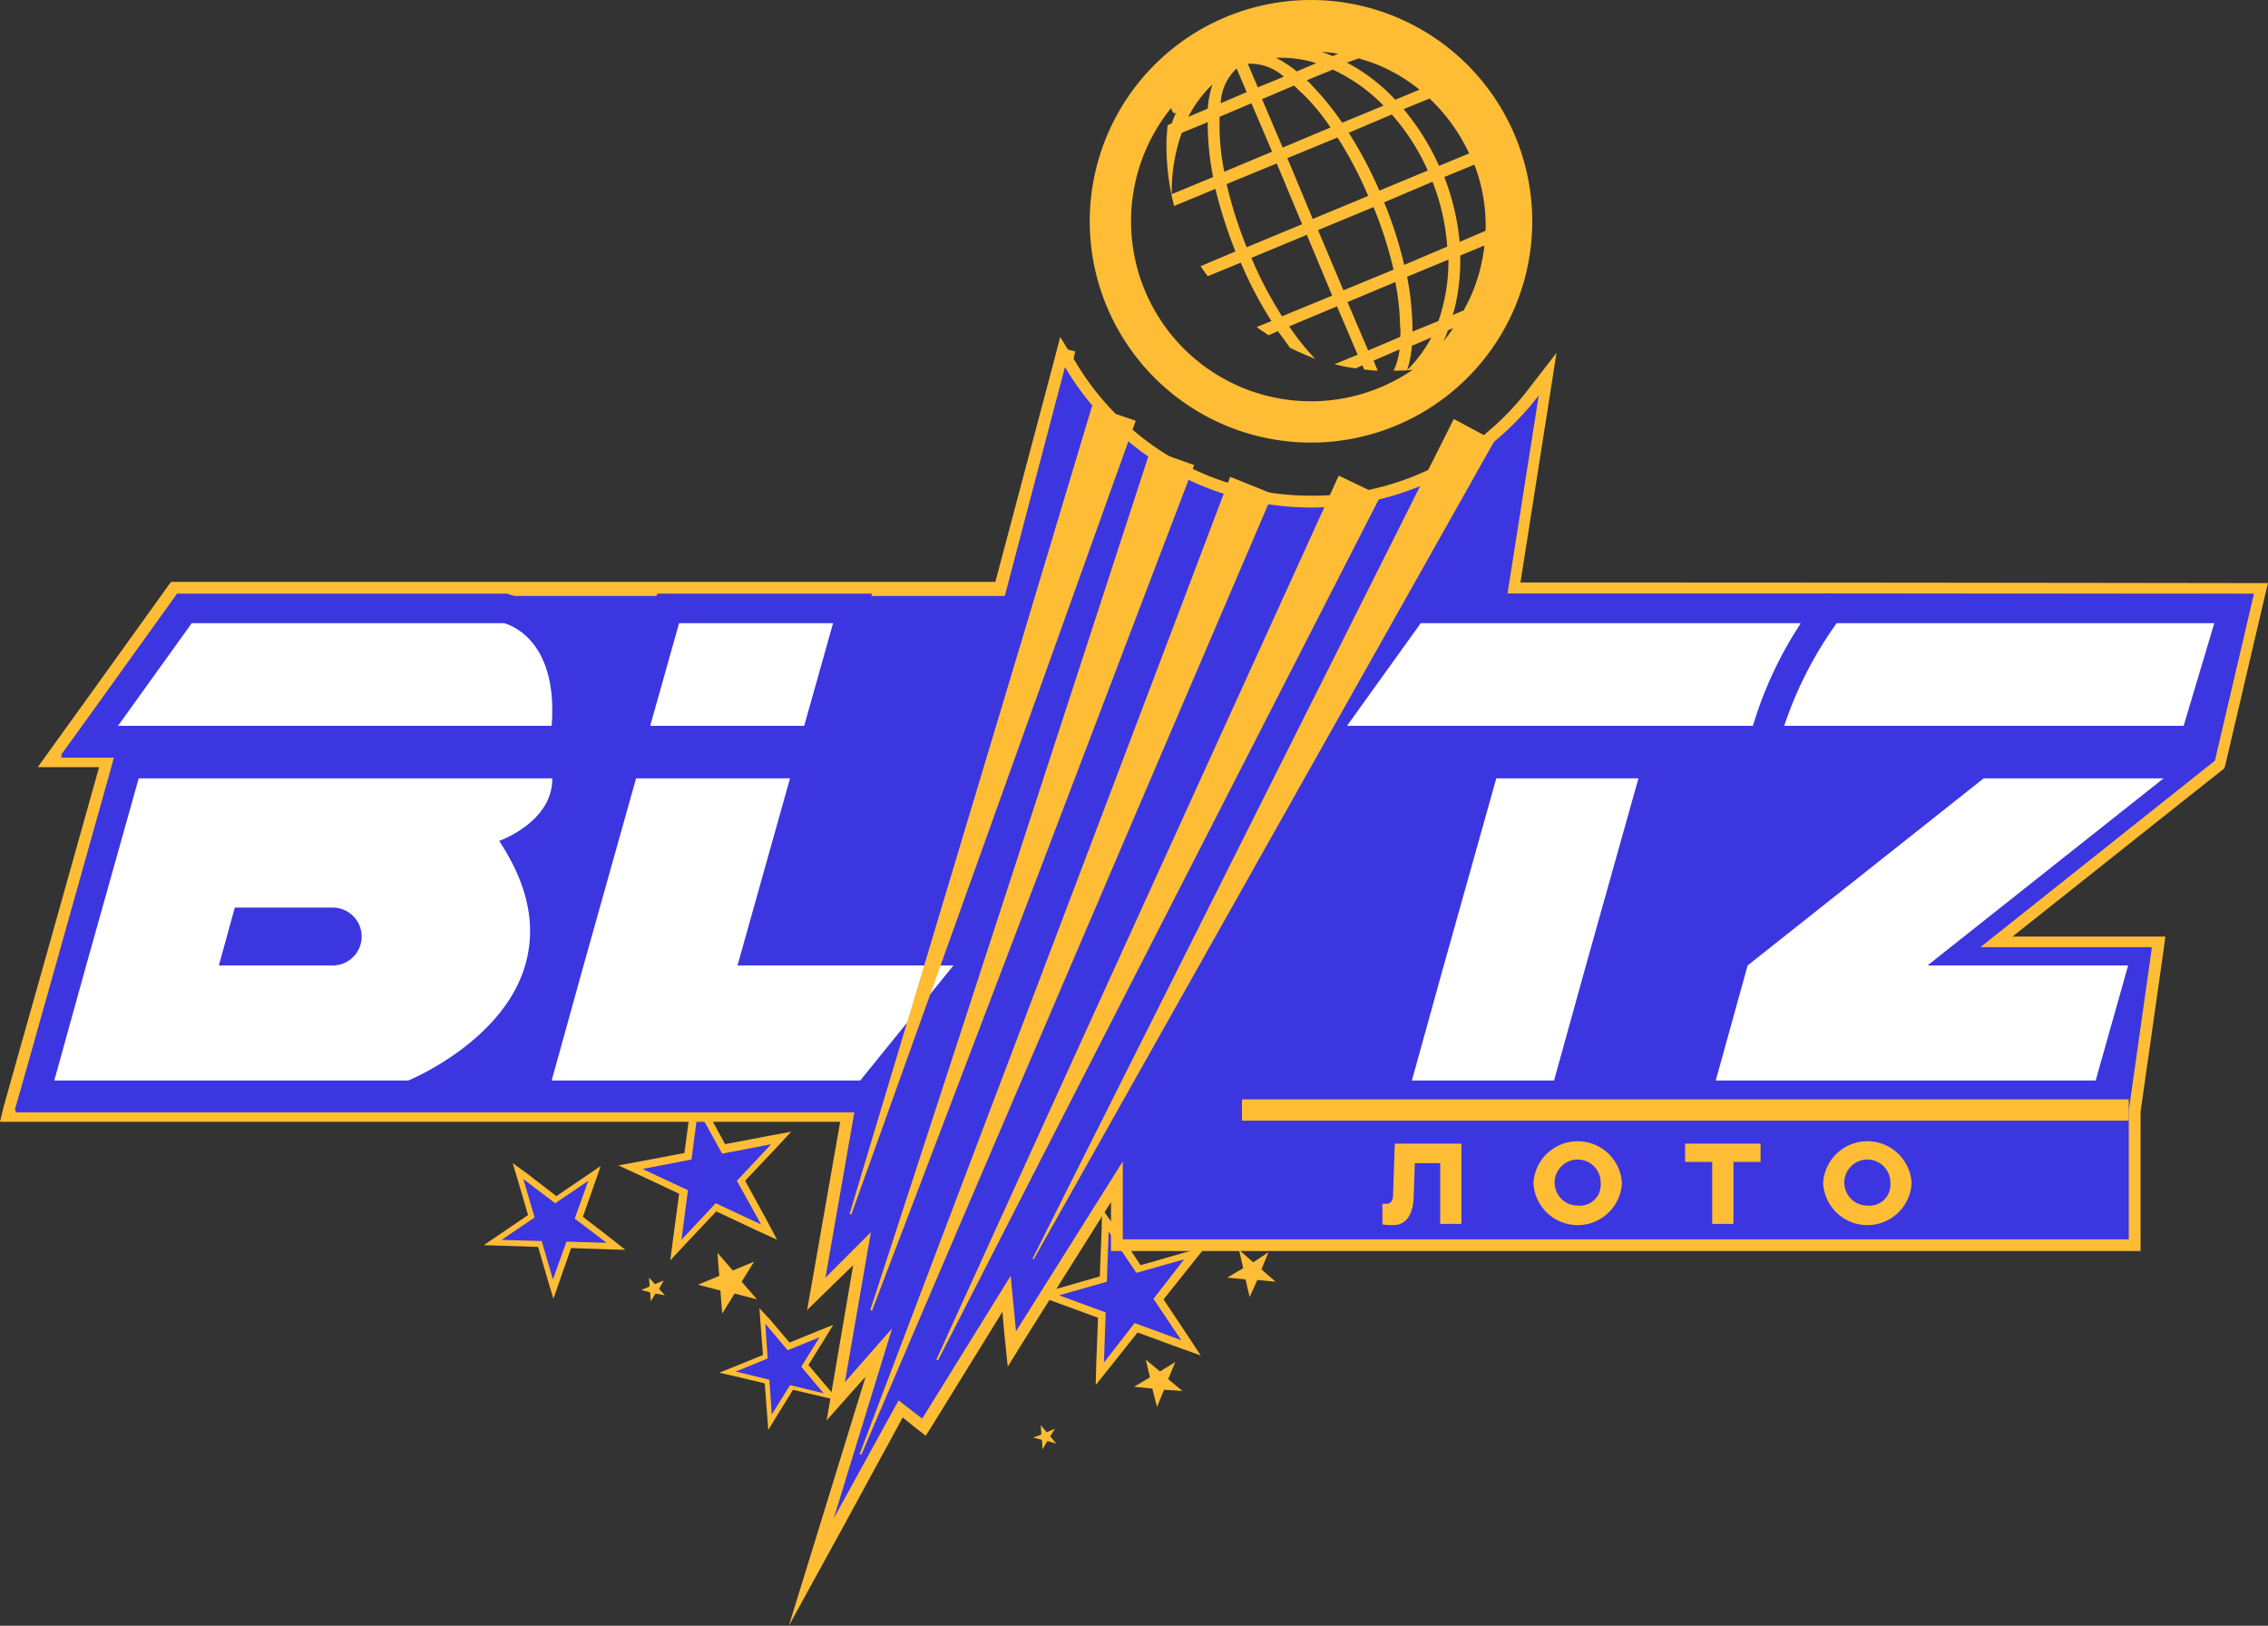 <svg id="Group_54" data-name="Group 54" xmlns="http://www.w3.org/2000/svg" viewBox="0 0 213.275 152.854">
  <rect x="0" y="0" width="213.275" height="152.854" fill="#333333" stroke="none"/>
  <defs>
    <style>
      .cls-1 {
        fill: #3b36e0;
      }

      .cls-2 {
        fill: #febd35;
      }

      .cls-3 {
        fill: #fff;
      }

      .cls-4, .cls-5, .cls-6, .cls-7 {
        fill: none;
      }

      .cls-4 {
        stroke: #5773ff;
        stroke-width: 5px;
      }

      .cls-4, .cls-5, .cls-6 {
        stroke-miterlimit: 10;
      }

      .cls-5, .cls-6 {
        stroke: #febd35;
      }

      .cls-5 {
        stroke-width: 2px;
      }

      .cls-6 {
        stroke-width: 1.195px;
      }
    </style>
  </defs>
  <g id="Group_36" data-name="Group 36" transform="translate(58.146 102.143)">
    <path id="Path_117" data-name="Path 117" class="cls-1" d="M111.893,194.922l-4.993-2.33,5.382-1L113,186.1l2.663,4.827,5.382-1-3.773,3.995,2.663,4.827-4.993-2.33-3.773,3.995Z" transform="translate(-105.735 -184.99)"/>
    <path id="Path_118" data-name="Path 118" class="cls-2" d="M112.29,186.319l2.275,4.106,4.605-.888-3.218,3.44,2.275,4.106-4.272-2-3.218,3.44.61-4.661-4.272-2,4.605-.888.61-4.661m-.444-2.219-.277,2.108-.555,4.161-4.106.777-2.108.388,1.942.888,3.773,1.775-.555,4.161-.277,2.108,1.443-1.554,2.885-3.052,3.773,1.775,1.942.888-1-1.886-2-3.662,2.885-3.052,1.443-1.553-2.108.388-4.106.777-2-3.662-1-1.775Z" transform="translate(-104.8 -184.1)"/>
  </g>
  <g id="Group_37" data-name="Group 37" transform="translate(67.633 123.005)">
    <path id="Path_119" data-name="Path 119" class="cls-1" d="M127.017,229.159l-3.717-.888,3.551-1.443L126.573,223l2.5,2.885,3.5-1.443-2,3.273,2.5,2.941-3.717-.943-2,3.273Z" transform="translate(-122.523 -222.279)"/>
    <path id="Path_120" data-name="Path 120" class="cls-2" d="M126.228,223.143l2.108,2.5,3-1.221-1.72,2.774,2.108,2.5-3.163-.777-1.72,2.774-.222-3.273-3.162-.777,3-1.221-.222-3.273m-.555-1.443.111,1.5.222,2.885-2.719,1.11-1.387.555,1.443.333,2.83.666.222,2.885.111,1.5.777-1.276,1.554-2.5,2.83.666,1.443.333-.943-1.11-1.886-2.219,1.554-2.5.777-1.276-1.387.555-2.719,1.11-1.886-2.219-.943-1Z" transform="translate(-121.9 -221.7)"/>
  </g>
  <g id="Group_38" data-name="Group 38" transform="translate(65.636 117.789)">
    <path id="Path_121" data-name="Path 121" class="cls-2" d="M120.131,212.3l1.443,1.664,2-.832-1.165,1.886,1.443,1.664-2.108-.555-1.165,1.886-.166-2.164L118.3,215.3l2-.832Z" transform="translate(-118.3 -212.3)"/>
  </g>
  <g id="Group_39" data-name="Group 39" transform="translate(60.309 120.12)">
    <path id="Path_122" data-name="Path 122" class="cls-2" d="M109.421,216.5l.555.61.832-.333-.444.777.555.61-.888-.166-.444.721-.055-.832-.832-.222.777-.333Z" transform="translate(-108.7 -216.5)"/>
  </g>
  <g id="Group_40" data-name="Group 40" transform="translate(97.316 113.684)">
    <path id="Path_123" data-name="Path 123" class="cls-1" d="M182.56,215.677l-5.16-1.886,5.271-1.5.222-5.493,3.052,4.55,5.326-1.5-3.384,4.328,3.052,4.605-5.16-1.886-3.44,4.328Z" transform="translate(-176.29 -205.746)"/>
    <path id="Path_124" data-name="Path 124" class="cls-2" d="M182.335,207.008l2.608,3.884,4.494-1.276-2.885,3.717,2.608,3.884-4.383-1.609-2.885,3.717.166-4.716L177.675,213l4.494-1.276.166-4.716m-.61-2.108-.055,2.108-.166,4.217-4.05,1.165-2.053.555,2,.721,3.939,1.443-.166,4.217-.055,2.108,1.332-1.664,2.608-3.273,3.939,1.443,2,.721-1.165-1.775-2.33-3.5,2.608-3.273,1.332-1.664-2.053.555-4.05,1.165-2.33-3.5-1.276-1.775Z" transform="translate(-175.4 -204.9)"/>
  </g>
  <g id="Group_41" data-name="Group 41" transform="translate(97.15 133.99)">
    <path id="Path_125" data-name="Path 125" class="cls-2" d="M175.821,241.5l.555.666.777-.333-.444.721.555.666-.832-.222-.444.777-.055-.888-.832-.222.777-.277Z" transform="translate(-175.1 -241.5)"/>
  </g>
  <g id="Group_42" data-name="Group 42" transform="translate(106.637 127.832)">
    <path id="Path_126" data-name="Path 126" class="cls-2" d="M196.084,230.622l-.666,1.609,1.332,1.11-1.72-.111-.666,1.609-.444-1.72-1.72-.166,1.5-.888-.388-1.664,1.332,1.11Z" transform="translate(-192.2 -230.4)"/>
  </g>
  <g id="Group_43" data-name="Group 43" transform="translate(115.404 117.512)">
    <path id="Path_127" data-name="Path 127" class="cls-2" d="M211.884,212.022l-.666,1.609,1.332,1.165-1.72-.166-.721,1.609-.388-1.664-1.72-.166,1.5-.888-.388-1.72,1.332,1.165Z" transform="translate(-208 -211.8)"/>
  </g>
  <g id="Group_44" data-name="Group 44" transform="translate(0 31.681)">
    <path id="Path_128" data-name="Path 128" class="cls-1" d="M83.192,153.576l-4.05,4.55,2.5-14.314-4.272,4.272,2.885-16.589H1.3l4.217-15.036,5.1-18.254H5.184L16.946,81.893H94.677L100.558,59.7l.666,1.165a26.37,26.37,0,0,0,43.609,2.608l1.332-1.72L143,81.893h11.263c23.636,0,58.312.055,58.312.055h.721l-3.884,16.534-3.884,3.107-17.2,13.649h15.313l-2.219,15.868V143.7H105.607v-5.992l-9.876,15.7-.5-5.215-7.768,12.539-2.219-1.72-8.378,15.313ZM12.951,94.266l.111-.333-.277.333Z" transform="translate(-0.579 -58.257)"/>
    <path id="Path_129" data-name="Path 129" class="cls-2" d="M100.146,59.93A26.942,26.942,0,0,0,144.7,62.593l-2.941,18.642h11.818c23.636,0,58.368.055,58.368.055l-3.662,15.646-3.773,3-18.42,14.647h16.256l-2.164,15.258v12.1h-94.6v-7.324L95.541,150.588l-.5-5.215L86.719,158.8l-2.219-1.72-6.1,11.1,5.493-17.865-4.439,5.049,2.441-14.093-4.272,4.272L80.339,130H1.443l1-3.551,3-10.819,4.938-17.588.388-1.387H5.715l3.163-4.383,6.935-9.654.832-1.165H94.487l5.659-21.527M11.1,93.663h1.664l1.276-3.995L11.1,93.663M99.7,57.1l-.666,2.552L93.6,80.125H16.09l-.333.444-.832,1.165L7.989,91.388,4.827,95.771,3.551,97.547h5.77L4.383,115.135,1.332,125.954l-1,3.551L0,130.892H79.007l-2.5,14.259-.61,3.44,2.5-2.441,1.831-1.775L78.4,155.082l-.666,3.884,2.608-2.941,1.054-1.165L77.4,167.843,74.18,178.274l5.271-9.6,5.437-9.987,1.165.943,1,.777.666-1.054,6.547-10.6.166,1.942.333,3.218,1.72-2.774,7.989-12.705v4.605h96.817V129.949l2.164-15.2.166-1.276h-14.37l15.923-12.65,3.717-2.941.277-.222.111-.388,3.662-15.646.333-1.387h-1.387c-.333,0-35.009-.055-58.368-.055H142.978L145.7,62.87l.666-4.272-2.663,3.44a25.52,25.52,0,0,1-20.418,9.987,25.8,25.8,0,0,1-22.193-12.65L99.7,57.1Z" transform="translate(0 -57.1)"/>
  </g>
  <path id="Path_130" data-name="Path 130" class="cls-3" d="M223.4,115.528l8.933-12.428H270.5l-.333,1.664a33.41,33.41,0,0,1-4.439,10.1l-.388.666Z" transform="translate(-99.452 -45.898)"/>
  <path id="Path_131" data-name="Path 131" class="cls-1" d="M266.559,103.374a32.812,32.812,0,0,1-4.272,9.654H223.893l6.935-9.654Zm3.384-2.774H229.33l-.832,1.165-6.935,9.654L218.4,115.8h45.385l.832-1.276a35.886,35.886,0,0,0,4.661-10.6l.666-3.329Z" transform="translate(-97.226 -44.785)"/>
  <path id="Path_132" data-name="Path 132" class="cls-3" d="M236,160.581l3.5-12.595,5.215-18.587h16.256l-5.437,19.363-3.273,11.818Z" transform="translate(-105.061 -57.606)"/>
  <path id="Path_133" data-name="Path 133" class="cls-1" d="M257.623,129.674l-4.938,17.588-3,10.819H236.317l3-10.819,4.938-17.588Zm3.662-2.774H242.143l-.555,2.053-4.938,17.588L233.6,157.36l-1,3.5h19.141l.555-2.053,3-10.819L260.23,130.4l1.054-3.5Z" transform="translate(-103.548 -56.493)"/>
  <path id="Path_134" data-name="Path 134" class="cls-3" d="M107,115.528l3.5-12.428h17.311l-3.44,12.428Z" transform="translate(-47.634 -45.898)"/>
  <path id="Path_135" data-name="Path 135" class="cls-1" d="M124.506,103.374l-2.719,9.654H107.306l2.719-9.654Zm3.662-2.774h-20.2l-.555,2.053-2.719,9.654-1,3.5h20.251l.555-2.053,2.663-9.6,1-3.551Z" transform="translate(-46.165 -44.785)"/>
  <path id="Path_136" data-name="Path 136" class="cls-3" d="M90.2,160.581l3.551-12.595L98.966,129.4h17.311l-4.938,17.588h21.416l-11.041,13.593Z" transform="translate(-40.155 -57.606)"/>
  <path id="Path_137" data-name="Path 137" class="cls-1" d="M112.932,129.674l-4.938,17.588H128.3l-8.766,10.819H90.517l3-10.819,4.938-17.588Zm3.662-2.774H96.343l-.555,2.053L90.85,146.541,87.8,157.36l-1,3.5h34.011l.832-1.054,8.766-10.819,3.662-4.494H111.6L115.54,130.4l1.054-3.5Z" transform="translate(-38.641 -56.493)"/>
  <line id="Line_2" data-name="Line 2" class="cls-4" x1="0.555" transform="translate(4.55 101.588)"/>
  <path id="Path_138" data-name="Path 138" class="cls-3" d="M299,115.484l.555-1.831a39.418,39.418,0,0,1,5.16-10.1l.444-.555h38.006l-3.717,12.428H299Z" transform="translate(-133.107 -45.853)"/>
  <path id="Path_139" data-name="Path 139" class="cls-1" d="M339.775,103.374l-2.885,9.654H299.328a36.194,36.194,0,0,1,4.938-9.654Zm3.717-2.774H302.935l-.832,1.054a36.569,36.569,0,0,0-5.437,10.486l-1.165,3.606h43.387l.61-2,2.885-9.654,1.11-3.5Z" transform="translate(-131.549 -44.785)"/>
  <path id="Path_140" data-name="Path 140" class="cls-3" d="M288.8,160.472l3.44-12.151L314.821,130.4h19.585l-22.138,17.588H329.8l-3.5,12.484Z" transform="translate(-128.567 -58.051)"/>
  <path id="Path_141" data-name="Path 141" class="cls-1" d="M331.131,130.564l-22.193,17.588H327.8l-3.052,10.819H289.019l3-10.819,22.193-17.588ZM335.9,128.9H313.654l-.444.333-22.193,17.588-.444.333-.166.5-3,10.819-.61,2.108h39.226l.333-1.221,3.052-10.819.61-2.108H313.709l18.42-14.647L335.9,128.9Z" transform="translate(-127.676 -57.383)"/>
  <path id="Path_142" data-name="Path 142" class="cls-3" d="M5.9,160.581l3.5-12.595L14.611,129.4H55.89v1.387c.055,3.44-2.608,5.493-4.383,6.491,2.275,3.995,2.885,7.879,1.775,11.485-2.275,7.768-11.374,11.54-11.762,11.707l-.277.111Zm28.019-13.593a1.332,1.332,0,1,0,0-2.663h-8.1l-.721,2.608h8.822Z" transform="translate(-2.627 -57.606)"/>
  <path id="Path_143" data-name="Path 143" class="cls-1" d="M53.045,129.674c.055,4.106-4.993,5.881-4.993,5.881,3.052,4.605,3.384,8.489,2.441,11.707-2.108,7.213-10.986,10.819-10.986,10.819H6.217l3-10.819,4.938-17.588H53.045ZM21.7,147.262H32.35a2.719,2.719,0,1,0,0-5.437H23.195l-1.5,5.437ZM55.819,126.9H12.043l-.555,2.053L6.55,146.541,3.5,157.36l-1,3.5H40.006l.5-.222c.388-.166,10.1-4.217,12.595-12.595a15.324,15.324,0,0,0-1.276-11.374,8.517,8.517,0,0,0,3.939-7.046l.055-2.719Z" transform="translate(-1.113 -56.493)"/>
  <path id="Path_144" data-name="Path 144" class="cls-3" d="M15.2,115.528,24.133,103.1H54.315l.166.055c.277.055,6.325,1.5,5.6,11.1l-.111,1.276Z" transform="translate(-6.767 -45.898)"/>
  <path id="Path_145" data-name="Path 145" class="cls-1" d="M51.967,103.374s5.16,1.11,4.494,9.654H15.682l6.935-9.654ZM52.3,100.6H21.23l-.832,1.165-6.935,9.654L10.3,115.8H59.014l.222-2.552c.832-10.819-6.38-12.484-6.658-12.539L52.3,100.6Z" transform="translate(-4.585 -44.785)"/>
  <line id="Line_3" data-name="Line 3" class="cls-5" x1="83.39" transform="translate(116.791 104.363)"/>
  <g id="Group_45" data-name="Group 45" transform="translate(129.996 107.303)">
    <path id="Path_146" data-name="Path 146" class="cls-2" d="M235.465,193.8h6.27v7.546h-2v-5.715h-2.386l-.111,3.273c-.055,1.387-.61,2.552-1.886,2.552a7.073,7.073,0,0,1-1.054-.055v-1.942h.388c.333,0,.555-.222.61-.666Z" transform="translate(-234.3 -193.578)"/>
    <path id="Path_147" data-name="Path 147" class="cls-2" d="M259.9,197.339a4.167,4.167,0,0,1,8.322,0h-2a2.165,2.165,0,1,0-2.164,2.108,1.969,1.969,0,0,0,2.164-2.108h2a4.167,4.167,0,0,1-8.322,0Z" transform="translate(-245.696 -193.4)"/>
    <path id="Path_148" data-name="Path 148" class="cls-2" d="M285.6,193.8h7.1v1.72H290.15v5.826h-2V195.52H285.6Z" transform="translate(-257.137 -193.578)"/>
    <path id="Path_149" data-name="Path 149" class="cls-2" d="M309,197.339a4.167,4.167,0,0,1,8.322,0h-2a2.165,2.165,0,1,0-2.164,2.108,1.969,1.969,0,0,0,2.164-2.108h2a4.167,4.167,0,0,1-8.322,0Z" transform="translate(-267.555 -193.4)"/>
  </g>
  <g id="Group_46" data-name="Group 46" transform="translate(102.476)">
    <path id="Path_150" data-name="Path 150" class="cls-2" d="M205.506,3.884a16.922,16.922,0,1,1-16.922,16.922A16.918,16.918,0,0,1,205.506,3.884m0-3.884a20.806,20.806,0,1,0,20.806,20.806A20.814,20.814,0,0,0,205.506,0Z" transform="translate(-184.7)"/>
  </g>
  <line id="Line_4" data-name="Line 4" class="cls-6" x1="0.222" y2="1.11" transform="translate(144.643 36.064)"/>
  <line id="Line_5" data-name="Line 5" class="cls-6" x1="0.388" y2="1.609" transform="translate(100.146 32.901)"/>
  <g id="Group_47" data-name="Group 47" transform="translate(79.895 38.172)">
    <path id="Path_151" data-name="Path 151" class="cls-2" d="M144,144.756,166.8,68.8l4.106,1.387-26.743,74.624Z" transform="translate(-144 -68.8)"/>
  </g>
  <g id="Group_48" data-name="Group 48" transform="translate(81.837 42.278)">
    <path id="Path_152" data-name="Path 152" class="cls-2" d="M147.5,157.093,173.854,76.2l4.106,1.443-30.293,79.506Z" transform="translate(-147.5 -76.2)"/>
  </g>
  <g id="Group_49" data-name="Group 49" transform="translate(80.838 44.83)">
    <path id="Path_153" data-name="Path 153" class="cls-2" d="M145.7,172.679,180.543,80.8l3.995,1.609-38.671,90.326Z" transform="translate(-145.7 -80.8)"/>
  </g>
  <g id="Group_50" data-name="Group 50" transform="translate(88.051 44.719)">
    <path id="Path_154" data-name="Path 154" class="cls-2" d="M158.7,163.713,196.539,80.6l3.939,1.886-41.612,81.282Z" transform="translate(-158.7 -80.6)"/>
  </g>
  <g id="Group_51" data-name="Group 51" transform="translate(97.094 39.393)">
    <path id="Path_155" data-name="Path 155" class="cls-2" d="M175,149.952,214.615,71l3.828,2.053-43.332,76.954Z" transform="translate(-175 -71)"/>
  </g>
  <g id="Group_52" data-name="Group 52" transform="translate(45.496 109.356)">
    <path id="Path_156" data-name="Path 156" class="cls-1" d="M87.939,205.28l-4.439-.111,3.662-2.5L85.886,198.4l3.551,2.719,3.606-2.5L91.6,202.783l3.5,2.719-4.439-.111-1.5,4.161Z" transform="translate(-82.668 -197.679)"/>
    <path id="Path_157" data-name="Path 157" class="cls-2" d="M85.717,198.6l3,2.275,3.107-2.108-1.276,3.551,3,2.275-3.773-.111-1.276,3.551-1.054-3.606-3.773-.111,3.107-2.108L85.717,198.6m-1-1.5.5,1.664.943,3.218-2.774,1.886L82,204.812l1.72.055,3.384.111.943,3.218.5,1.664.555-1.609,1.11-3.162,3.384.111,1.72.055L93.984,204.2l-2.663-2.053,1.11-3.163.555-1.609-1.387.943-2.774,1.886-2.663-2.053L84.719,197.1Z" transform="translate(-82 -197.1)"/>
  </g>
  <g id="Group_53" data-name="Group 53" transform="translate(109.689 3.669)">
    <path id="Path_158" data-name="Path 158" class="cls-2" d="M227.439,17.48a17.62,17.62,0,0,0-29.295-5.1c-.166.721.222,1.5.5,1.11a6.013,6.013,0,0,0-.444,1.054l-.388.166c-.055.444-.055.832-.111,1.276h0v.777a22.686,22.686,0,0,0,.721,5.548l3.884-1.609a42.422,42.422,0,0,0,1.886,5.881l-3.273,1.387c.222.333.444.666.666.943l3.107-1.276a36.574,36.574,0,0,0,2.885,5.493l-1.387.555c.333.277.721.5,1.11.777l.888-.388c.388.555.777,1.054,1.11,1.554.777.388,1.554.721,2.386,1.054a23.513,23.513,0,0,1-2.441-3.052l4.494-1.886,1.942,4.55-2.164.888a12.691,12.691,0,0,0,2,.388l.61-.277.166.388a9.9,9.9,0,0,0,1.276.111l-.388-.943,2.441-1.054a6.535,6.535,0,0,1-.555,2,17.078,17.078,0,0,0,3.773-.388,17.6,17.6,0,0,0,4.716-6.6A17.07,17.07,0,0,0,227.439,17.48Zm-25.411-6.6a9.191,9.191,0,0,0-.444,2.275l-1.831.777A11.535,11.535,0,0,1,202.028,10.878ZM198.2,21.2a16.36,16.36,0,0,1,.943-5.77l2.441-1v.61a27.76,27.76,0,0,0,.5,4.55Zm27.963-3.828-2.83,1.165A22.692,22.692,0,0,0,220,13.208l2.441-1A17.008,17.008,0,0,1,226.163,17.369Zm-13.038-2.441-4.494,1.886-1.942-4.55,3-1.276c.277.222.5.5.777.721A19.568,19.568,0,0,1,213.124,14.928ZM210.9,10.489l2.441-1a16.036,16.036,0,0,1,4.771,3.384l-3.884,1.609a27.59,27.59,0,0,0-2.885-3.551A3.347,3.347,0,0,0,210.9,10.489Zm2.885,5.382a36.574,36.574,0,0,1,2.885,5.493l-5.215,2.164-2.386-5.715Zm1.054-.444,4.05-1.72a20.442,20.442,0,0,1,3.384,5.271l-4.55,1.886A38.782,38.782,0,0,0,214.844,15.427Zm.943-6.991c.555.166,1.11.333,1.664.555a15.581,15.581,0,0,1,4.05,2.386l-2.275.943a17.247,17.247,0,0,0-4.05-3.218c-.166-.111-.333-.166-.5-.277Zm-1.942-.444-.5.222c-.388-.166-.721-.277-1.054-.388A14.76,14.76,0,0,1,213.845,7.993Zm-2.053.888-1.831.777a11.607,11.607,0,0,0-1.942-1.276A11.232,11.232,0,0,1,211.793,8.88Zm-3.052,1.276-2.441,1-.943-2.219A4.721,4.721,0,0,1,208.741,10.156ZM204.3,9.38l.943,2.219L202.8,12.653A4.781,4.781,0,0,1,204.3,9.38Zm-1.609,5.6V13.929l3-1.276,1.942,4.55-4.494,1.886A22.062,22.062,0,0,1,202.693,14.983Zm.666,5.271,4.716-1.942,2.386,5.715-5.215,2.164A40.469,40.469,0,0,1,203.359,20.254Zm5.215,12.428a36.574,36.574,0,0,1-2.885-5.493l5.215-2.164,2.386,5.715Zm3.384-8.1,5.215-2.164a37.885,37.885,0,0,1,1.886,5.881l-4.716,1.942Zm7.712,10.042-3,1.276-1.942-4.55,4.494-1.886a22.062,22.062,0,0,1,.444,4.106A3.354,3.354,0,0,1,219.671,34.624Zm-1.5-12.65,4.55-1.942a20.608,20.608,0,0,1,1.387,6.1l-4.05,1.72A37.887,37.887,0,0,0,218.173,21.974Zm2.164,15.757a9.191,9.191,0,0,0,.444-2.275l1.831-.777A12.51,12.51,0,0,1,220.337,37.731Zm2.941-4.605-2.441,1v-.61a27.76,27.76,0,0,0-.5-4.55l3.884-1.609A17.239,17.239,0,0,1,223.277,33.126Zm.444,1.942a6.014,6.014,0,0,0,.444-1.054l.5-.222C224.387,34.236,224.054,34.624,223.721,35.068Zm2.719-4.55c-.222.555-.5,1.054-.777,1.609l-1.054.444.166-.5a19.471,19.471,0,0,0,.555-5.1l2.275-.943A16.279,16.279,0,0,1,226.44,30.518Zm-1.165-4.827a22.653,22.653,0,0,0-1.443-6.1l2.83-1.165a16.112,16.112,0,0,1,1.054,6.214Z" transform="translate(-197.7 -6.612)"/>
  </g>
  <path id="Path_159" data-name="Path 159" class="cls-2" d="M253.8,35.5" transform="translate(-112.985 -15.804)"/>
  <line id="Line_6" data-name="Line 6" class="cls-7" x2="15.147" y2="36.23" transform="translate(116.069 3.107)"/>
  <line id="Line_7" data-name="Line 7" class="cls-7" x2="15.202" y2="36.23" transform="translate(114.849 3.606)"/>
  <line id="Line_8" data-name="Line 8" class="cls-7" x1="1.165" y2="0.499" transform="translate(116.458 6.88)"/>
</svg>
